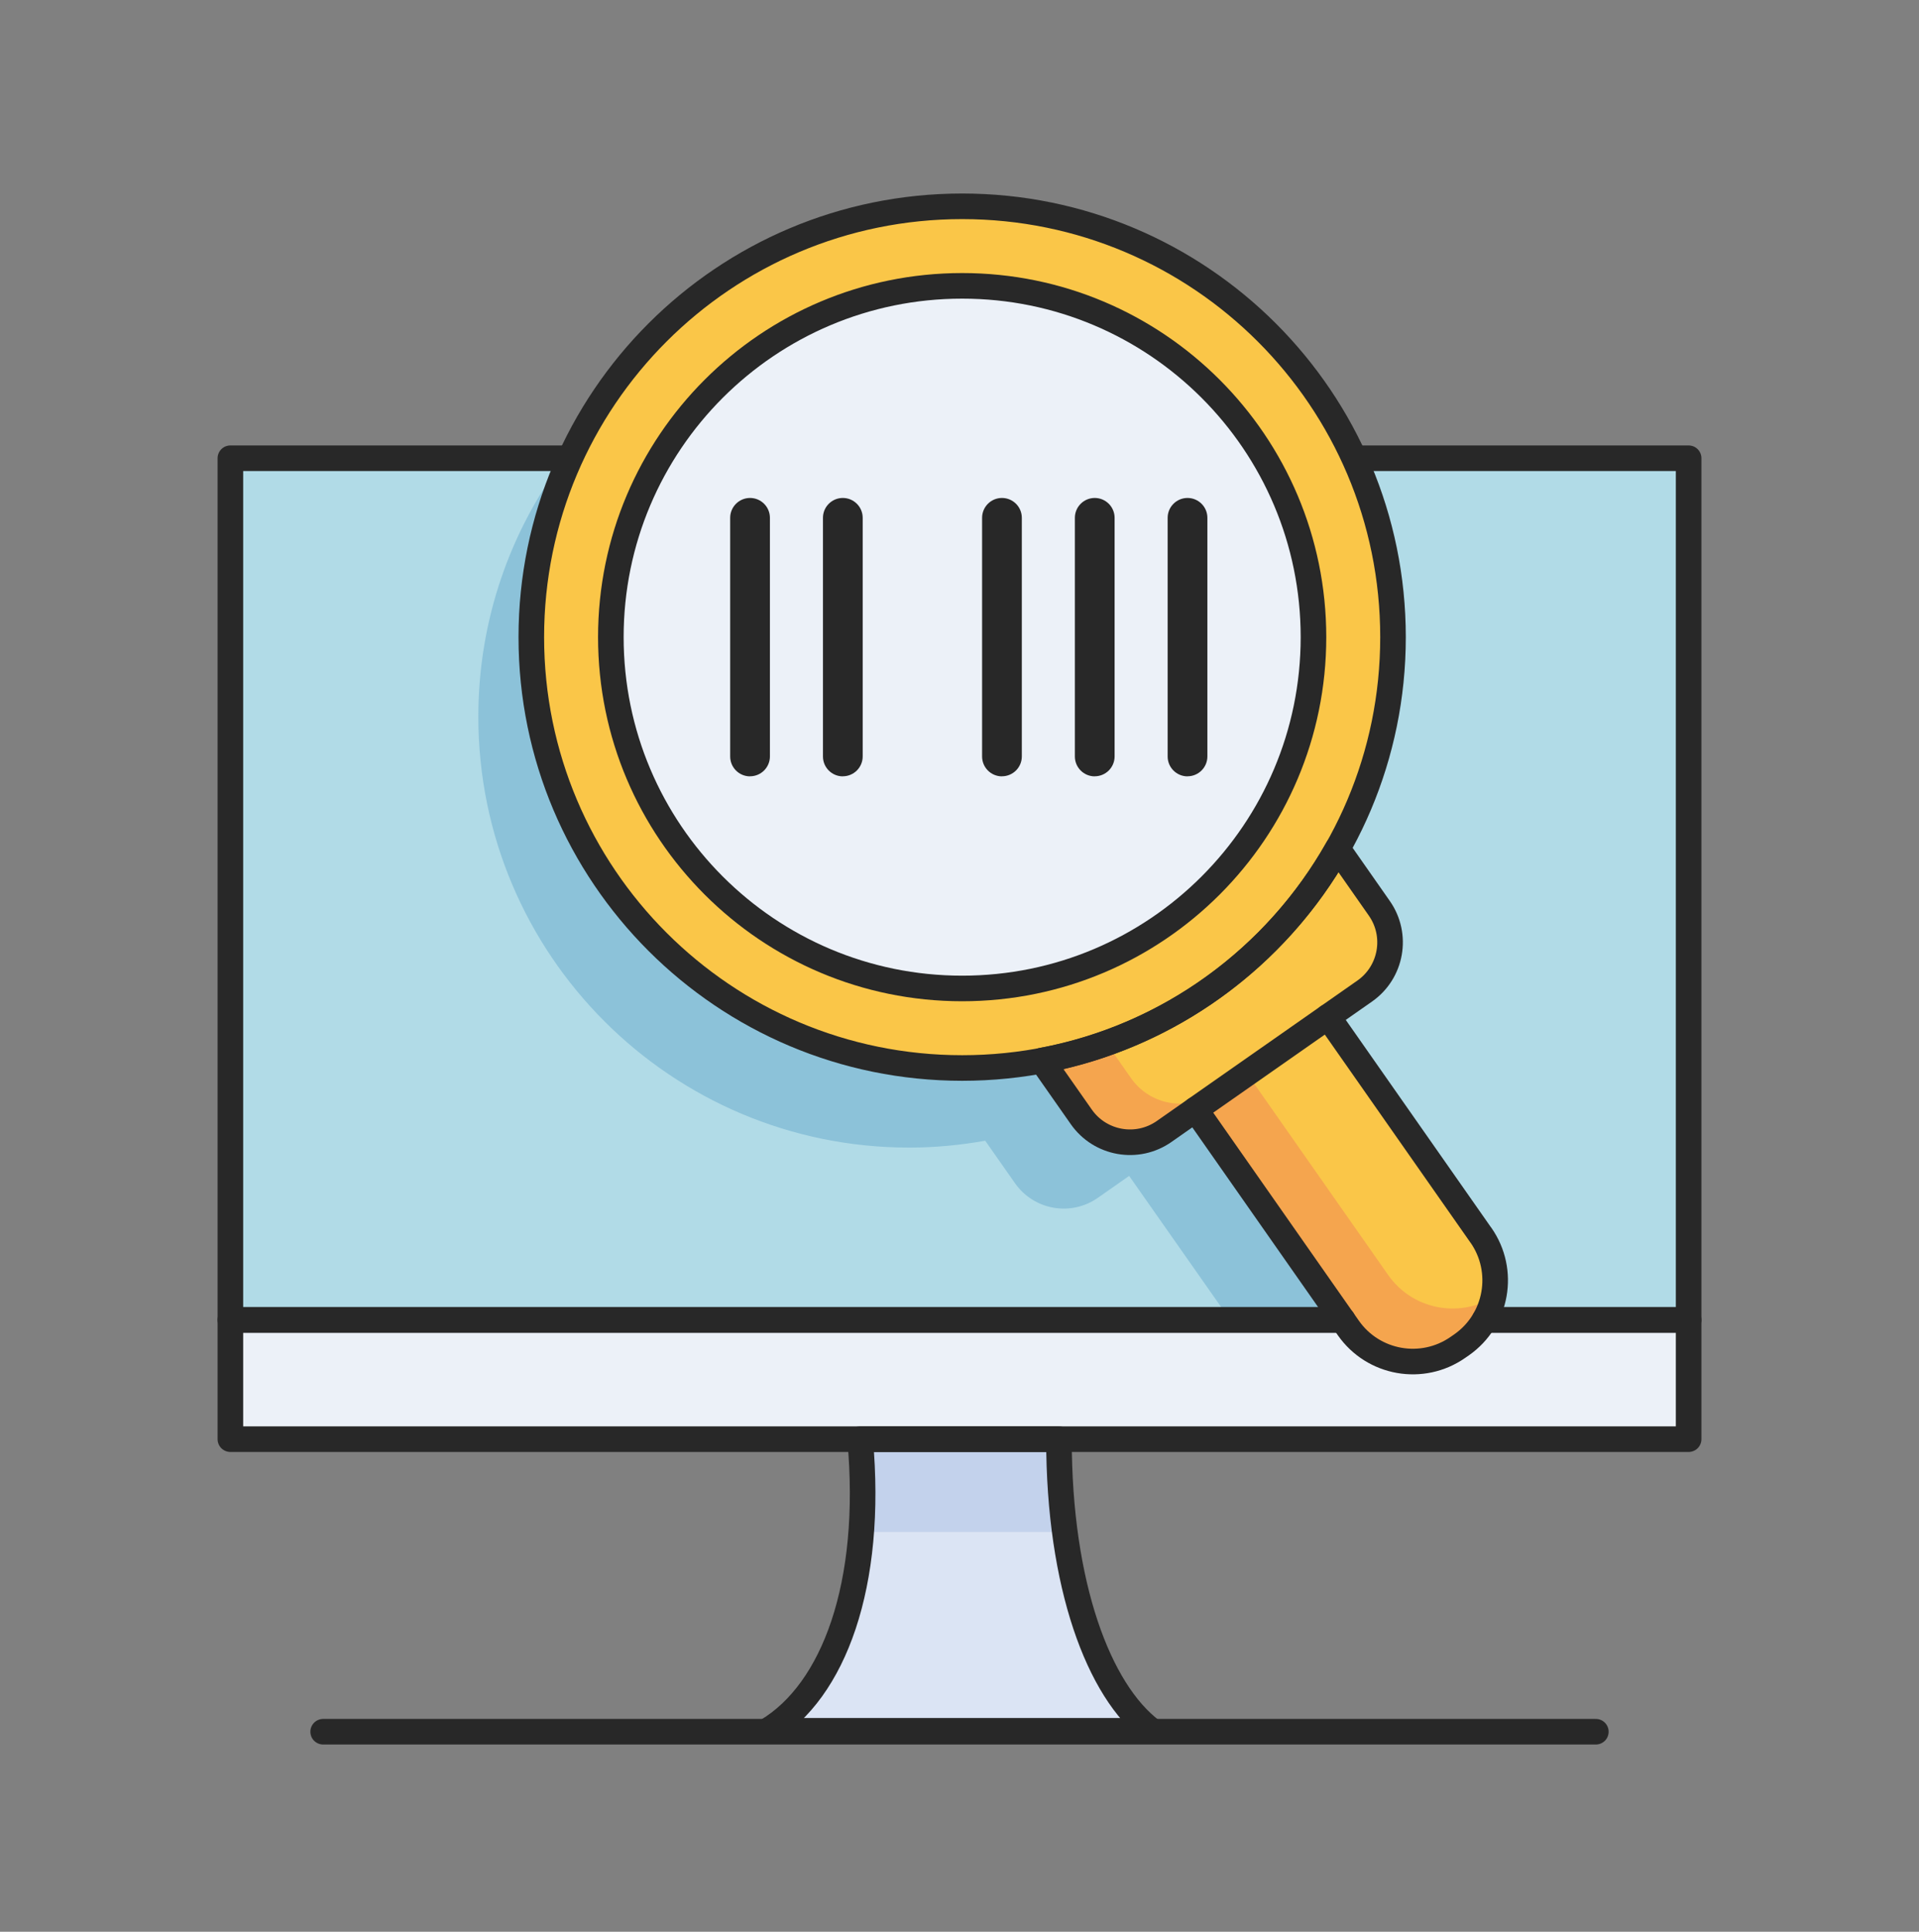 <svg width="150" height="151" viewBox="0 0 150 151" fill="none" xmlns="http://www.w3.org/2000/svg">
<rect x="0" y="0" width="150" height="151" fill="#808080" stroke="none"/>
<g clip-path="url(#clip0_139_131)">
<path d="M82.775 112.497H67.23C68.266 123.896 65.16 132.188 59.978 135.294H90.027C85.881 132.183 82.775 123.896 82.775 112.497Z" fill="#DBE4F4"/>
<path d="M82.775 112.497H67.23V119.749H82.775V112.497Z" fill="#C3D2EC"/>
<path d="M131.993 35.819H18.008V103.174H131.993V35.819Z" fill="#B1DBE7"/>
<path d="M111.307 103.215C103.085 94.75 44.144 35.819 44.144 35.819C39.906 41.447 37.389 48.44 37.389 56.027C37.389 74.627 52.467 89.705 71.067 89.705C73.097 89.705 75.081 89.512 77.01 89.167L79.339 92.491C80.811 94.592 83.709 95.105 85.81 93.633L88.261 91.918L96.107 103.103L111.312 103.215H111.307Z" fill="#8CC2D9"/>
<path d="M131.993 103.174H18.008V112.502H131.993V103.174Z" fill="#ECF1F8"/>
<path d="M115.752 96.551L103.801 79.479L106.673 77.469C108.774 75.998 109.287 73.1 107.815 70.999L104.542 66.319L81.247 82.63L84.521 87.31C85.993 89.411 88.89 89.923 90.991 88.452L93.443 86.736L105.394 103.809C107.343 106.595 111.18 107.27 113.966 105.321L114.245 105.128C117.031 103.179 117.706 99.343 115.757 96.556L115.752 96.551Z" fill="#F5A54E"/>
<path d="M107.693 76.454L108.607 74.145C108.718 73.069 108.48 71.953 107.81 70.999L104.537 66.319L85.277 79.809L88.413 84.285C89.885 86.386 92.783 86.899 94.884 85.427L97.335 83.712L108.505 99.662C110.373 102.332 113.976 103.057 116.722 101.398C117.077 99.779 116.783 98.018 115.757 96.551L103.806 79.479L106.678 77.469C107.084 77.185 107.414 76.83 107.698 76.454H107.693Z" fill="#FAC648"/>
<path d="M75.208 83.483C93.808 83.483 108.886 68.405 108.886 49.805C108.886 31.206 93.808 16.127 75.208 16.127C56.608 16.127 41.53 31.206 41.53 49.805C41.53 68.405 56.608 83.483 75.208 83.483Z" fill="#FAC648"/>
<path d="M75.208 77.266C90.374 77.266 102.669 64.972 102.669 49.805C102.669 34.639 90.374 22.344 75.208 22.344C60.042 22.344 47.747 34.639 47.747 49.805C47.747 64.972 60.042 77.266 75.208 77.266Z" fill="#ECF1F8"/>
<path d="M58.628 60.686C57.77 60.686 57.075 59.991 57.075 59.133V40.477C57.075 39.62 57.77 38.924 58.628 38.924C59.486 38.924 60.181 39.62 60.181 40.477V59.128C60.181 59.986 59.486 60.681 58.628 60.681V60.686Z" fill="#282828"/>
<path d="M65.88 60.686C65.023 60.686 64.327 59.991 64.327 59.133V40.477C64.327 39.62 65.023 38.924 65.88 38.924C66.738 38.924 67.433 39.62 67.433 40.477V59.128C67.433 59.986 66.738 60.681 65.88 60.681V60.686Z" fill="#282828"/>
<path d="M78.319 60.686C77.461 60.686 76.766 59.991 76.766 59.133V40.477C76.766 39.62 77.461 38.924 78.319 38.924C79.177 38.924 79.872 39.62 79.872 40.477V59.128C79.872 59.986 79.177 60.681 78.319 60.681V60.686Z" fill="#282828"/>
<path d="M85.571 60.686C84.714 60.686 84.018 59.991 84.018 59.133V40.477C84.018 39.62 84.714 38.924 85.571 38.924C86.429 38.924 87.124 39.62 87.124 40.477V59.128C87.124 59.986 86.429 60.681 85.571 60.681V60.686Z" fill="#282828"/>
<path d="M92.823 60.686C91.966 60.686 91.27 59.991 91.27 59.133V40.477C91.27 39.62 91.966 38.924 92.823 38.924C93.681 38.924 94.376 39.62 94.376 40.477V59.128C94.376 59.986 93.681 60.681 92.823 60.681V60.686Z" fill="#282828"/>
<path d="M25.26 135.365H124.74" stroke="#282828" stroke-width="2" stroke-linecap="round" stroke-linejoin="round"/>
<path d="M82.775 112.497H67.23C68.266 123.896 65.16 132.188 59.978 135.294H90.027C85.881 132.183 82.775 123.896 82.775 112.497Z" stroke="#282828" stroke-width="2" stroke-linecap="round" stroke-linejoin="round"/>
<path d="M104.958 103.174H18.008V35.819H44.301" stroke="#282828" stroke-width="2" stroke-linecap="round" stroke-linejoin="round"/>
<path d="M106.019 35.819H131.993V103.174H116.209" stroke="#282828" stroke-width="2" stroke-linecap="round" stroke-linejoin="round"/>
<path d="M116.047 103.174H131.993V112.497H18.008V103.174H104.735" stroke="#282828" stroke-width="2" stroke-linecap="round" stroke-linejoin="round"/>
<path d="M75.208 83.483C93.808 83.483 108.886 68.405 108.886 49.805C108.886 31.206 93.808 16.127 75.208 16.127C56.608 16.127 41.53 31.206 41.53 49.805C41.53 68.405 56.608 83.483 75.208 83.483Z" stroke="#282828" stroke-width="2" stroke-linecap="round" stroke-linejoin="round"/>
<path d="M75.208 77.266C90.374 77.266 102.669 64.972 102.669 49.805C102.669 34.639 90.374 22.344 75.208 22.344C60.042 22.344 47.747 34.639 47.747 49.805C47.747 64.972 60.042 77.266 75.208 77.266Z" stroke="#282828" stroke-width="2" stroke-linecap="round" stroke-linejoin="round"/>
<path d="M115.753 96.551L103.801 79.479L106.673 77.469C108.774 75.998 109.287 73.1 107.815 70.999L104.552 66.335C99.751 74.84 91.362 81.047 81.435 82.9L84.521 87.305C85.993 89.406 88.891 89.918 90.992 88.447L93.443 86.731L105.394 103.804C107.343 106.59 111.18 107.265 113.966 105.316L114.245 105.123C117.032 103.174 117.706 99.338 115.758 96.551H115.753Z" stroke="#282828" stroke-width="2" stroke-linecap="round" stroke-linejoin="round"/>
<path d="M93.438 86.731L103.801 79.479" stroke="#282828" stroke-width="2" stroke-linecap="round" stroke-linejoin="round"/>
</g>
<defs>
<clipPath id="clip0_139_131">
<rect width="116" height="122" fill="white" transform="translate(17 14.5)"/>
</clipPath>
</defs>
</svg>
